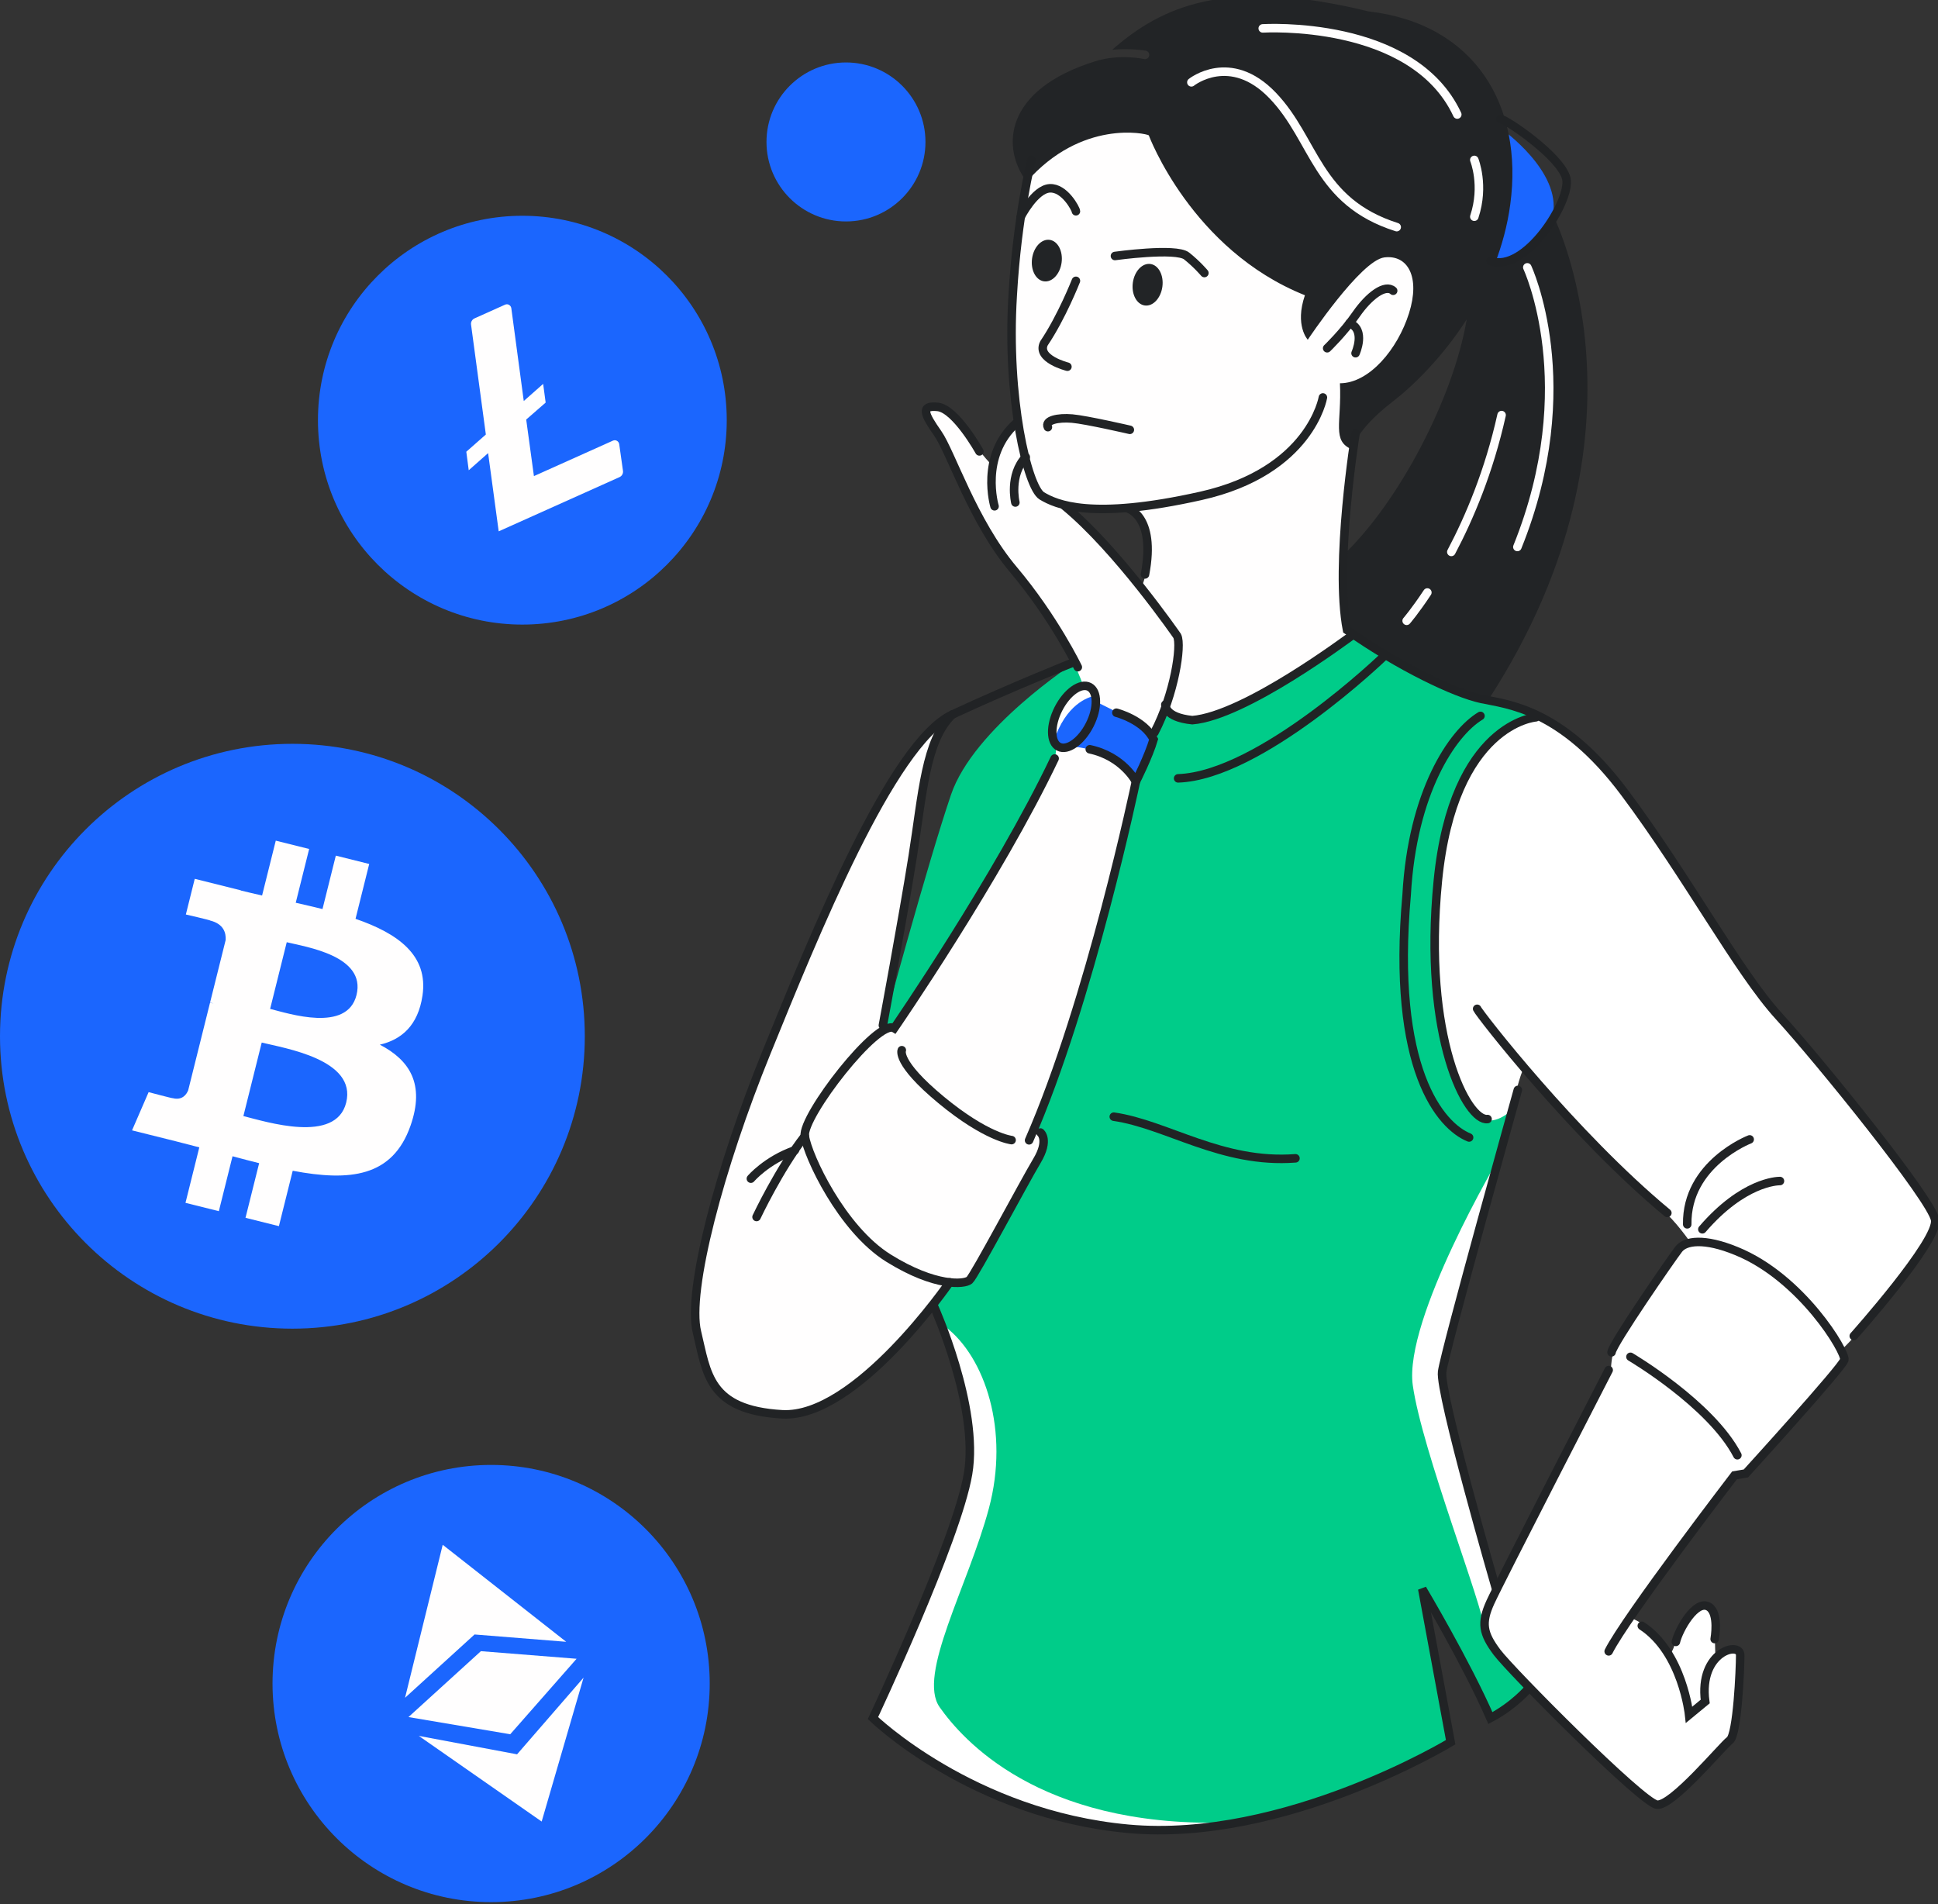 <?xml version="1.0" standalone="no"?>
<!DOCTYPE svg PUBLIC "-//W3C//DTD SVG 1.0//EN" "http://www.w3.org/TR/2001/REC-SVG-20010904/DTD/svg10.dtd">
<svg xmlns="http://www.w3.org/2000/svg" xmlns:xlink="http://www.w3.org/1999/xlink" id="body_1" width="455" height="447">

<rect width="100%" height="100%" fill="#333333" stroke="none"/>

<defs>
    <clipPath  id="1">

    <path id=""  clip-rule="evenodd" transform="matrix(1 0 0 1 0 0)"  d="M0 335L0 -0.677L0 -0.677L341.605 -0.677L341.605 -0.677L341.605 335L341.605 335L0 335z" />    </clipPath>
    <clipPath  id="2">

    <path id=""  clip-rule="evenodd" transform="matrix(1 0 0 1 0 0)"  d="M0 -0.677L341.605 -0.677L341.605 -0.677L341.605 335L341.605 335L0 335z" />    </clipPath>
</defs>

<g transform="matrix(1.333 0 0 1.333 0 0)">
	<g clip-path="url(#1)" >
		<g clip-path="url(#2)" >
    <path id=""  transform="matrix(1 0 0 -1 0 335)"  d="M276 206.167C 279.875 202.667 286.25 195.792 290.875 188.542C 295.5 181.292 302.625 169.917 306.875 164.542C 311.125 159.167 323.125 144.292 326.5 140.542C 329.875 136.792 341.25 121.167 341 119.792C 340.75 118.417 332.625 105.292 324.25 97.167C 324.833 95.5 323.875 94.542 323.875 94.542C 323.875 94.542 308.25 75.417 307.375 75.167C 306.5 74.917 305.125 74.667 305.125 74.667L305.125 74.667L287.25 50.042C 287.25 50.042 290.875 48.917 293.5 44.167C 294.875 42.042 295 48.417 298.125 51.292C 300.375 53.292 302 51.667 302 49.667C 302 47.667 302.125 43.042 302.125 43.042C 302.125 43.042 304 45.417 306.25 44.042C 306.125 41.792 306.125 31.042 305.625 30.292C 305.125 29.542 303 26.917 302 25.917C 301 24.917 294 16.792 291.875 17.042C 289.75 17.292 272.25 35.042 268.75 38.417C 265.25 41.792 261 46.667 261.375 49.417L261.375 49.417L269 65.542L269 65.542L283.75 94.292C 283.75 94.292 284 97.917 285 99.167C 286 100.417 295 114.542 295 114.542L295 114.542L297.75 116.167C 297.75 116.167 295 120.167 292.625 122.042C 290.25 123.917 268.875 147.042 268.5 146.917C 268.125 146.792 267.375 144.042 267.375 144.042L267.375 144.042L265.625 137.667L265.625 137.667L259.75 135.667L259.75 135.667L253 142.792C 253 142.792 246.125 182.542 247 186.917C 247.875 191.292 249.5 196.667 249.5 196.667L249.5 196.667L259 205.792L259 205.792L263.875 208.542C 263.875 208.542 267.375 211.917 276 206.167" stroke="none" fill="#FFFFFF" fill-rule="nonzero" />
    <path id=""  transform="matrix(1 0 0 -1 0 335)"  d="M256.167 130.167L260.167 131.333L260.167 131.333L264.333 133C 264.333 133 254.167 94.333 254 93.333C 254 93.333 254.25 90.042 256 83.167C 257.75 76.292 263.5 55.917 263.5 55.917L263.5 55.917L261.625 50.167C 261.625 50.167 262.125 48.417 261.125 48.667C 260.125 48.917 253.75 56.417 253.75 56.417C 253.75 56.417 227.75 44.917 227.75 44.542C 227.75 44.167 218.25 14.167 218.25 14.167C 218.25 14.167 199.625 9.167 179 17.417C 158.375 25.667 153.75 32.792 153.75 32.792C 153.75 32.792 165.75 58.917 168.375 67.917C 171 76.917 172.125 83.042 168.875 92.542C 165.625 102.042 164.75 104.042 165.125 104.167C 165.5 104.292 171.5 104.542 171.5 104.542z" stroke="none" fill="#FFFFFF" fill-rule="nonzero" />
    <path id=""  transform="matrix(1 0 0 -1 0 335)"  d="M264.625 312.166C 264.625 312.166 275 304.791 273.5 297.166C 272.125 291.416 264.375 285.666 264.375 285.666C 264.375 285.666 260.375 284.541 260.5 285.916C 260.625 287.291 264.625 312.166 264.625 312.166" stroke="none" fill="#1B66FF" fill-rule="nonzero" />
    <path id=""  transform="matrix(1 0 0 -1 0 335)"  d="M188.25 315.166L181.5 306.541C 181.5 306.541 177.875 290.666 178.25 275.166C 178.625 259.666 181.375 249.917 182.875 248.292C 184.375 246.667 188.25 244.667 198.5 245.292C 202.5 244.917 203.875 234.917 199.625 228.917C 195.375 222.917 199.75 215.167 200.375 213.917C 201 212.667 205.375 208.292 210.125 208.417C 214.875 208.542 223.25 212.792 230.5 217.917C 237.75 223.042 239.75 225.417 239.75 225.417L239.75 225.417L236.25 236.292L236.25 236.292L239.25 262.416C 239.25 262.416 246.375 269.166 247.125 270.166C 247.875 271.166 256.5 289.291 255.125 289.791C 253.75 290.291 246.75 291.166 246.75 291.166L246.75 291.166L238.625 292.166L238.625 292.166L207.25 313.916z" stroke="none" fill="#FFFEFE" fill-rule="nonzero" />
    <path id=""  transform="matrix(1 0 0 -1 0 335)"  d="M166.5 101.333C 173.5 96 177.833 83 174.167 69.333C 170.5 55.667 161.5 40 165.5 34.333C 169.5 28.667 182.833 13.333 215.5 14C 234.167 17.667 245.333 21.333 255.5 28.167C 253.833 37.333 250.833 54.5 250.833 54.5L250.833 54.5L262.5 32.333L262.5 32.333L269.333 37.833C 269.333 37.833 262.583 44.167 261.5 47.833C 261.25 52.167 250.5 79.333 248.833 91C 247.167 102.667 264.167 131.333 264.167 131.333L264.167 131.333L266.25 139.542C 266.25 139.542 263.125 136.167 260 138.417C 256.875 140.667 251.5 156.542 252.25 171.667C 253 186.792 256.25 198.417 262.25 204.167C 268.25 209.917 271.625 208.792 271.625 208.792C 271.625 208.792 264.375 210.792 260.75 211.917C 257.125 213.042 248.25 216.667 247.25 217.667C 246.25 218.667 238.5 223.667 238.5 223.667C 238.5 223.667 220.75 209.417 210.125 208.417C 205.625 208.917 205.125 209.792 205.125 209.792L205.125 209.792L189.333 218.333C 189.333 218.333 171.5 206.792 167.5 195.042C 163.341 182.824 155.75 154.75 155.75 154.75C 155.75 154.75 160.667 109 166.5 101.333" stroke="none" fill="#00CC89" fill-rule="nonzero" />
    <path id=""  transform="matrix(1 0 0 -1 0 335)"  d="M122.875 109.792C 123.5 115.667 127.875 131.542 131.125 140.292C 134.375 149.042 143.125 169.667 147.875 179.542C 152.625 189.417 155.75 196.667 157.875 199.292C 160 201.917 163.208 207.375 166.167 207.833C 164 202.917 162.875 197.917 162 191.292C 161.125 184.667 155.625 153.417 155.625 153.417L155.625 153.417L157.625 154.167C 157.625 154.167 169.917 172.417 172.833 177.75C 175.75 183.083 184.417 199.25 185.25 200.417C 186.083 201.583 186.167 203.5 185.75 204.417C 185.333 205.333 184.75 207.75 186.75 210.833C 188.75 213.917 190.75 214.333 190.75 214.333C 190.75 214.333 188.417 221.167 183.5 228.167C 178.583 235.167 174.75 238.833 171.583 245.167C 168.417 251.5 166.583 256.583 164.417 259.333C 162.25 262.083 163.333 263.833 164.25 263.583C 165.167 263.333 168.083 262.333 170.583 258.417C 173.083 254.5 174.75 253.083 174.75 253.083C 174.75 253.083 176.417 259.5 179.667 260.917C 180.25 256.75 181.083 252.417 181.75 250.5C 182.417 248.583 185.083 246.583 187 245.917C 188.917 245.25 195.583 237.917 199.75 233.083C 203.917 228.25 207.833 223.667 207.667 221.5C 207.5 219.333 205.75 210 202.833 205.5C 202.833 203.917 202.083 202.75 202.083 202.75L202.083 202.75L200.167 197.083C 200.167 197.083 195.833 177.75 194.167 171.833C 192.5 165.917 185.917 145.75 184.583 142.167C 183.25 138.583 182.167 136 182.167 136C 182.167 136 184.833 135.083 182.917 131C 181 126.917 178 122.5 177 120.25C 176 118 171.25 109.5 170.333 109.167C 169.417 108.833 167.083 108.583 167.083 108.583C 167.083 108.583 161.75 102 160.25 100.5C 158.75 99 148.083 86 138.417 85.667C 132.833 86 127.917 87.417 126.333 89.667C 124.75 91.917 121.333 101.333 122.875 109.792" stroke="none" fill="#FFFEFE" fill-rule="nonzero" />
    <path id=""  transform="matrix(1 0 0 -1 0 335)"  d="M197.062 209.417L193.062 211.417C 193.062 211.417 192.999 211.898 192.834 212.453C 191.673 212.237 187.719 211.02 185.572 204.39C 186.147 203.75 187.196 203.509 188.75 203.542C 197.375 202.73 200.062 197.479 200.062 197.479C 200.062 197.479 201.688 200.542 203.125 204.292C 203.312 206.667 197.062 209.417 197.062 209.417" stroke="none" fill="#1B66FE" fill-rule="nonzero" />
    <path id=""  transform="matrix(1 0 0 -1 0 335)"  d="M273.5 297.167C 269.498 289.553 265.039 288.571 263.276 288.506C 264.526 291.767 265.497 295.263 266 299C 268.333 316.334 259.833 330.834 241 333C 216 339.094 204.623 333.908 195.883 326.233C 199.141 326.536 201.653 326.098 201.801 326.071C 202.208 325.997 202.478 325.607 202.404 325.2C 202.331 324.793 201.944 324.522 201.533 324.595C 201.491 324.603 197.262 325.568 192.908 324.213C 176.83 319.212 176.285 309.01 180.833 303C 190.5 314 201.833 311.5 202.333 311.167C 202.333 311.167 209.833 291 229.833 283C 228 277.667 230.333 275.167 230.333 275.167C 230.333 275.167 239.667 289.167 243.833 289.667C 248 290.167 250.167 286.167 248.167 279.833C 246.167 273.5 241.167 267.5 236 267.5C 236.333 260.5 234.5 257.333 238.167 255.833C 238.167 255.833 238.667 259.167 245.167 264.167C 248.734 266.911 253.953 271.927 258.327 278.749C 256.021 265.016 246.371 246.443 236.375 237.042C 235.75 234.667 236.875 225.167 236.875 225.167C 236.875 225.167 241.75 220.792 247.625 217.417C 253.5 214.042 262.25 211.917 262.25 211.917C 293 259.417 273.5 297.167 273.5 297.167M184.868 292.759C 183.431 292.952 182.046 291.473 181.773 289.455C 181.501 287.437 182.445 285.644 183.882 285.45C 185.318 285.256 186.704 286.735 186.976 288.754C 187.249 290.772 186.305 292.565 184.868 292.759M202.618 288.509C 201.181 288.702 199.796 287.223 199.523 285.205C 199.251 283.187 200.195 281.394 201.632 281.2C 203.068 281.006 204.454 282.486 204.726 284.503C 204.999 286.522 204.055 288.315 202.618 288.509" stroke="none" fill="#222426" fill-rule="nonzero" />
    <path id=""  transform="matrix(1 0 0 -1 0 335)"  d="M209.833 320.5C 209.833 320.5 216.667 326 224.167 318.167C 231.667 310.333 231.833 299.5 246 295" stroke="#FFFEFE" stroke-width="1.5" stroke-linecap="round" fill="none" />
    <path id=""  transform="matrix(1 0 0 -1 0 335)"  d="M222.405 330C 222.405 330 248.833 331.667 256.667 314.833" stroke="#FFFEFE" stroke-width="1.5" stroke-linecap="round" fill="none" />
    <path id=""  transform="matrix(1 0 0 -1 0 335)"  d="M259.667 306.834C 259.667 306.834 261.5 302.334 259.667 296.834" stroke="#FFFEFE" stroke-width="1.5" stroke-linecap="round" fill="none" />
    <path id=""  transform="matrix(1 0 0 -1 0 335)"  d="M269 287.916C 269 287.916 278.75 267.166 267.25 238.667" stroke="#FFFEFE" stroke-width="1.5" stroke-linecap="round" fill="none" />
    <path id=""  transform="matrix(1 0 0 -1 0 335)"  d="M255.617 237.796C 258.811 243.832 262.262 251.976 264.47 261.896" stroke="#FFFEFE" stroke-width="1.5" stroke-linecap="round" fill="none" />
    <path id=""  transform="matrix(1 0 0 -1 0 335)"  d="M247.75 225.667C 247.75 225.667 249.245 227.391 251.397 230.651" stroke="#FFFEFE" stroke-width="1.5" stroke-linecap="round" fill="none" />
    <path id=""  transform="matrix(1 0 0 -1 0 335)"  d="M264.25 314.041C 265.019 314.163 275 307.416 275.875 303.541C 276.75 299.666 268.625 286.791 262.5 289.041" stroke="#212325" stroke-width="1.5" stroke-linecap="round" fill="none" />
    <path id=""  transform="matrix(1 0 0 -1 0 335)"  d="M233 265C 233 265 230.833 252 211.5 247.667C 192.167 243.333 186 246.167 183.5 247.667C 181 249.167 177.239 264.833 178.369 283C 179.167 297 181.667 306.833 181.667 306.833" stroke="#212325" stroke-width="1.5" stroke-linecap="round" fill="none" />
    <path id=""  transform="matrix(1 0 0 -1 0 335)"  d="M245.375 283.792C 244 285.042 241.125 282.917 238.875 279.667C 236.625 276.417 233.75 273.667 233.75 273.667" stroke="#212325" stroke-width="1.5" stroke-linecap="round" fill="none" />
    <path id=""  transform="matrix(1 0 0 -1 0 335)"  d="M238.75 272.792C 238.75 272.792 240.626 276.958 237.688 278.063" stroke="#212325" stroke-width="1.5" stroke-linecap="round" fill="none" />
    <path id=""  transform="matrix(1 0 0 -1 0 335)"  d="M189.5 297.791C 189.5 298.166 187.5 302 184.875 301.834C 182.25 301.666 179.784 296.834 179.784 296.834" stroke="#212325" stroke-width="1.5" stroke-linecap="round" fill="none" />
    <path id=""  transform="matrix(1 0 0 -1 0 335)"  d="M196.375 289.916C 196.375 289.916 207.125 291.416 209 289.916C 210.875 288.416 212.125 286.916 212.125 286.916" stroke="#212325" stroke-width="1.5" stroke-linecap="round" fill="none" />
    <path id=""  transform="matrix(1 0 0 -1 0 335)"  d="M189.5 285.542C 189.5 285.542 187 279.167 183.875 274.542C 182.5 271.792 188 270.417 188 270.417" stroke="#212325" stroke-width="1.5" stroke-linecap="round" fill="none" />
    <path id=""  transform="matrix(1 0 0 -1 0 335)"  d="M184.565 259.768C 183.958 260.987 186.341 261.5 188.836 261.285C 191.33 261.069 198.994 259.301 198.994 259.301" stroke="#212325" stroke-width="1.5" stroke-linecap="round" fill="none" />
    <path id=""  transform="matrix(1 0 0 -1 0 335)"  d="M238.75 258.667C 238.75 258.667 235 235.667 237.25 224.042C 246.5 217.542 256.25 212.917 260.875 211.917C 265.5 210.917 275 210.292 286.125 195.417C 297.25 180.542 306.167 163.833 313.333 156C 320.5 148.167 340.167 123.833 340.833 120.167C 341.5 116.5 326.5 99.708 326.5 99.708" stroke="#212325" stroke-width="1.5" stroke-linecap="round" fill="none" />
    <path id=""  transform="matrix(1 0 0 -1 0 335)"  d="M313.5 127C 313 127 307 126.833 299.833 118.5" stroke="#212325" stroke-width="1.5" stroke-linecap="round" fill="none" />
    <path id=""  transform="matrix(1 0 0 -1 0 335)"  d="M308.167 134.333C 308.167 134.333 297 130.042 297.167 119.375" stroke="#212325" stroke-width="1.5" stroke-linecap="round" fill="none" />
    <path id=""  transform="matrix(1 0 0 -1 0 335)"  d="M260.167 157.333C 260.5 156.5 277.167 135.042 293.667 121.375" stroke="#212325" stroke-width="1.5" stroke-linecap="round" fill="none" />
    <path id=""  transform="matrix(1 0 0 -1 0 335)"  d="M283.833 96.833C 284 98.333 294.5 113.5 295.667 115C 296.833 116.5 300.167 117 305.833 114.667C 317.333 110 325.167 96.833 324.833 95.5C 324.5 94.167 307.5 75.5 307.5 75.5L307.5 75.5L305.5 75.167C 305.5 75.167 286.333 50.167 283.333 44.167" stroke="#212325" stroke-width="1.5" stroke-linecap="round" fill="none" />
    <path id=""  transform="matrix(1 0 0 -1 0 335)"  d="M287.167 96.042C 287.167 96.042 301.333 87.708 306 78.708" stroke="#212325" stroke-width="1.5" stroke-linecap="round" fill="none" />
    <path id=""  transform="matrix(1 0 0 -1 0 335)"  d="M302 46.333C 302 46.333 302.833 50.833 301 52C 298.729 53.445 295.667 48 295.167 45.833" stroke="#212325" stroke-width="1.5" stroke-linecap="round" fill="none" />
    <path id=""  transform="matrix(1 0 0 -1 0 335)"  d="M283.333 93.708C 283.333 93.708 264.167 56.5 262.5 52.833C 260.833 49.167 261.167 47.333 263.667 44C 266.167 40.667 289.167 17.5 291.833 17.167C 294.5 16.833 303.333 27.5 304.667 28.5C 306 29.5 306.5 41 306.5 43.5C 306.5 46 299.167 44.167 300.333 35.333L300.333 35.333L297.5 33C 297.5 33 296.333 44 289.167 48.667" stroke="#212325" stroke-width="1.5" stroke-linecap="round" fill="none" />
    <path id=""  transform="matrix(1 0 0 -1 0 335)"  d="M267.333 143.042C 267.333 143.042 254.5 97.167 254 93.417C 253.5 89.667 263.5 55.167 263.5 55.167" stroke="#212325" stroke-width="1.5" stroke-linecap="round" fill="none" />
    <path id=""  transform="matrix(1 0 0 -1 0 335)"  d="M262 137.917C 258.5 137.417 250.5 152.167 253.25 179.917C 256 207.667 270.5 208.667 270.5 208.667" stroke="#212325" stroke-width="1.5" stroke-linecap="round" fill="none" />
    <path id=""  transform="matrix(1 0 0 -1 0 335)"  d="M269.25 37.667C 269.25 37.667 266.75 34.667 262.5 32.417C 258.25 42.167 250.5 55.167 250.5 55.167L250.5 55.167L255.5 28.167C 255.5 28.167 226.25 10.417 198.75 12.917C 171.25 15.417 153.75 32.417 153.75 32.417C 153.75 32.417 168.5 63.667 170.5 75.417C 172.5 87.167 164.5 104.917 164.5 104.917" stroke="#212325" stroke-width="1.5" stroke-linecap="round" fill="none" />
    <path id=""  transform="matrix(1 0 0 -1 0 335)"  d="M198.5 245.5C 198.5 245.5 203.667 244.333 201.667 233.833" stroke="#212325" stroke-width="1.5" stroke-linecap="round" fill="none" />
    <path id=""  transform="matrix(1 0 0 -1 0 335)"  d="M203.333 206C 206.833 212.667 208.167 221.333 207.333 223C 207.333 223 196.833 238.233 187.5 245.9" stroke="#212325" stroke-width="1.5" stroke-linecap="round" fill="none" />
    <path id=""  transform="matrix(1 0 0 -1 0 335)"  d="M189.833 217.5C 189.833 217.5 185.667 226.167 178.5 234.667C 171.333 243.167 167.5 255.333 165.167 258.667C 162.833 262 162 263.667 165.167 263.333C 168.333 263 172.5 255.5 172.5 255.5" stroke="#212325" stroke-width="1.5" stroke-linecap="round" fill="none" />
    <path id=""  transform="matrix(1 0 0 -1 0 335)"  d="M175.167 245.833C 175.167 245.833 172.5 254.667 179 260.5" stroke="#212325" stroke-width="1.5" stroke-linecap="round" fill="none" />
    <path id=""  transform="matrix(1 0 0 -1 0 335)"  d="M178.833 246.5C 178.833 246.5 177.667 251.333 180.667 254.5" stroke="#212325" stroke-width="1.5" stroke-linecap="round" fill="none" />
    <path id=""  transform="matrix(1 0 0 -1 0 335)"  d="M191.926 207.353C 190.446 204.44 188.013 202.706 186.491 203.478C 184.97 204.25 184.936 207.239 186.416 210.154C 187.896 213.066 190.329 214.8 191.851 214.029C 193.372 213.255 193.405 210.267 191.926 207.353z" stroke="#212325" stroke-width="1.5" stroke-linecap="round" fill="none" />
    <path id=""  transform="matrix(1 0 0 -1 0 335)"  d="M196.625 209.48C 196.625 209.48 201.5 208.23 203.187 204.792C 202.312 201.792 200.063 197.355 200.063 197.355C 200.063 197.355 197.812 201.792 191.938 203.042" stroke="#212325" stroke-width="1.5" stroke-linecap="round" fill="none" />
    <path id=""  transform="matrix(1 0 0 -1 0 335)"  d="M200.062 197.355C 200.062 197.355 192 158.667 181.25 134.167" stroke="#212325" stroke-width="1.5" stroke-linecap="round" fill="none" />
    <path id=""  transform="matrix(1 0 0 -1 0 335)"  d="M183.25 135.542C 183.25 135.542 184.875 134.292 182.625 130.542C 180.375 126.792 171.625 110.292 170.75 109.542C 169.875 108.792 164.75 108.292 156.5 113.417C 148.25 118.542 142.25 131.417 141.75 134.917C 141.25 138.417 154.625 155.667 157.5 153.917C 157.5 153.917 175.75 180.417 185.75 201.417" stroke="#212325" stroke-width="1.5" stroke-linecap="round" fill="none" />
    <path id=""  transform="matrix(1 0 0 -1 0 335)"  d="M178.167 134.208C 178.167 134.208 173.75 134.667 165.75 141.292C 157.75 147.917 158.833 150.042 158.833 150.042" stroke="#212325" stroke-width="1.5" stroke-linecap="round" fill="none" />
    <path id=""  transform="matrix(1 0 0 -1 0 335)"  d="M167.25 109.167C 167.25 109.167 150.75 85.167 137.75 85.917C 124.75 86.667 124.5 93.167 122.75 100.417C 121 107.667 126.75 129.417 135 149.667C 143.25 169.917 157 204.167 167.75 209.167C 178.5 214.167 189.25 218.417 189.25 218.417" stroke="#212325" stroke-width="1.5" stroke-linecap="round" fill="none" />
    <path id=""  transform="matrix(1 0 0 -1 0 335)"  d="M155.5 154.417C 155.5 154.417 159 173.167 160.75 184.167C 162.5 195.167 163 204.667 167.75 209.167" stroke="#212325" stroke-width="1.5" stroke-linecap="round" fill="none" />
    <path id=""  transform="matrix(1 0 0 -1 0 335)"  d="M133.25 120.667C 133.25 120.667 137.25 129.167 141.75 134.917" stroke="#212325" stroke-width="1.5" stroke-linecap="round" fill="none" />
    <path id=""  transform="matrix(1 0 0 -1 0 335)"  d="M132.25 127.417C 132.25 127.417 135 130.667 140 132.417" stroke="#212325" stroke-width="1.5" stroke-linecap="round" fill="none" />
    <path id=""  transform="matrix(1 0 0 -1 0 335)"  d="M238.25 223.167C 237.5 222.667 219.25 208.917 210 208.167C 205 208.667 205.25 210.917 205.25 210.917" stroke="#212325" stroke-width="1.5" stroke-linecap="round" fill="none" />
    <path id=""  transform="matrix(1 0 0 -1 0 335)"  d="M243.75 219.417C 243.75 219.417 222 198.417 207.5 197.917" stroke="#212325" stroke-width="1.5" stroke-linecap="round" fill="none" />
    <path id=""  transform="matrix(1 0 0 -1 0 335)"  d="M258.75 134.667C 253.75 136.667 245 146.667 247.75 177.417C 248.75 195.417 255.75 205.917 260.75 208.917" stroke="#212325" stroke-width="1.5" stroke-linecap="round" fill="none" />
    <path id=""  transform="matrix(1 0 0 -1 0 335)"  d="M228.167 131C 215.167 130 205.5 137 196.167 138.333" stroke="#212325" stroke-width="1.5" stroke-linecap="round" fill="none" />
    <path id=""  transform="matrix(1 0 0 -1 0 335)"  d="M163 310C 163 302.268 156.732 296 149 296C 141.268 296 135 302.268 135 310C 135 317.732 141.268 324 149 324C 156.732 324 163 317.732 163 310" stroke="none" fill="#1B66FE" fill-rule="nonzero" />
    <path id=""  transform="matrix(1 0 0 -1 0 335)"  d="M128 261C 128 241.118 111.882 225 92 225C 72.118 225 56 241.118 56 261C 56 280.882 72.118 297 92 297C 111.882 297 128 280.882 128 261" stroke="none" fill="#1B66FE" fill-rule="nonzero" />
    <path id=""  transform="matrix(1 0 0 -1 0 335)"  d="M103 152.5C 103 124.058 79.942 101 51.5 101C 23.058 101 0 124.058 0 152.5C 0 180.942 23.058 204 51.5 204C 79.942 204 103 180.942 103 152.5" stroke="none" fill="#1B66FE" fill-rule="nonzero" />
    <path id=""  transform="matrix(1 0 0 -1 0 335)"  d="M125 38.5C 125 17.237 107.763 0 86.5 0C 65.237 0 48 17.237 48 38.5C 48 59.763 65.237 77 86.5 77C 107.763 77 125 59.763 125 38.5" stroke="none" fill="#1B66FE" fill-rule="nonzero" />
    <path id=""  transform="matrix(1 0 0 -1 0 335)"  d="M74.41 159.653C 73.638 154.429 70.743 151.901 66.899 151.016C 72.177 148.268 74.863 144.054 72.305 136.75C 69.13 127.677 61.587 126.912 51.557 128.81L51.557 128.81L49.123 119.055L49.123 119.055L43.24 120.522L43.24 120.522L45.644 130.145C 44.118 130.524 42.561 130.925 40.955 131.363L40.955 131.363L38.545 121.692L38.545 121.692L32.669 123.159L32.669 123.159L35.104 132.931C 33.73 133.285 32.334 133.657 30.91 134.014L30.91 134.014L23.256 135.923L23.256 135.923L26.176 142.655C 26.176 142.655 30.51 141.502 30.451 141.588C 32.116 141.177 32.856 142.262 33.147 142.986L33.147 142.986L36.993 158.407C 37.209 158.356 37.419 158.302 37.615 158.254C 37.38 158.346 37.168 158.407 37.003 158.45L37.003 158.45L39.748 169.457C 39.819 170.708 39.389 172.285 37.007 172.879C 37.099 172.94 32.734 173.941 32.734 173.941L32.734 173.941L34.3 180.224L34.3 180.224L42.411 178.198L42.411 178.198L42.404 178.167C 43.624 177.864 44.881 177.577 46.161 177.286L46.161 177.286L48.571 186.946L48.571 186.946L54.45 185.48L54.45 185.48L52.088 176.008C 53.666 175.649 55.255 175.285 56.801 174.899L56.801 174.899L59.147 184.308L59.147 184.308L65.028 182.841L65.028 182.841L62.619 173.179C 70.046 170.62 75.478 166.786 74.41 159.653M46.097 151.388L42.867 138.44C 46.855 137.451 59.153 133.501 60.971 140.805C 62.871 148.423 50.085 150.393 46.097 151.388M50.503 169.06L47.575 157.316C 50.896 156.489 61.132 153.113 62.79 159.757C 64.518 166.689 53.824 168.233 50.503 169.06" stroke="none" fill="#FFFEFE" fill-rule="nonzero" />
    <path id=""  transform="matrix(1 0 0 -1 0 335)"  d="M99.725 45.85L77.975 62.937L77.975 62.937L71.339 35.992L71.339 35.992L83.582 47.141zM91.069 26.034L73.762 29.279L73.762 29.279L95.402 14.195L95.402 14.195L102.78 39.535zM101.554 42.862L84.698 44.199L84.698 44.199L71.943 32.594L71.943 32.594L89.868 29.569z" stroke="none" fill="#FFFEFE" fill-rule="nonzero" />
    <path id=""  transform="matrix(1 0 0 -1 0 335)"  d="M92.679 261.11L94.039 251.15L94.039 251.15L107.957 257.396C 108.446 257.616 108.969 257.297 109.06 256.786L109.06 256.786L109.724 252.075C 109.789 251.62 109.544 251.165 109.114 250.971L109.114 250.971L87.835 241.422L87.835 241.422L85.97 255.198L85.97 255.198L82.557 252.18L82.557 252.18L82.129 255.443L82.129 255.443L85.571 258.473L85.571 258.473L82.966 277.825C 82.9 278.279 83.145 278.734 83.576 278.927L83.576 278.927L88.953 281.341C 89.442 281.56 89.965 281.243 90.056 280.731L90.056 280.731L92.25 264.373L92.25 264.373L95.663 267.39L95.663 267.39L96.105 264.099z" stroke="none" fill="#FFFEFE" fill-rule="nonzero" />
		</g>
	</g>
</g>
</svg>